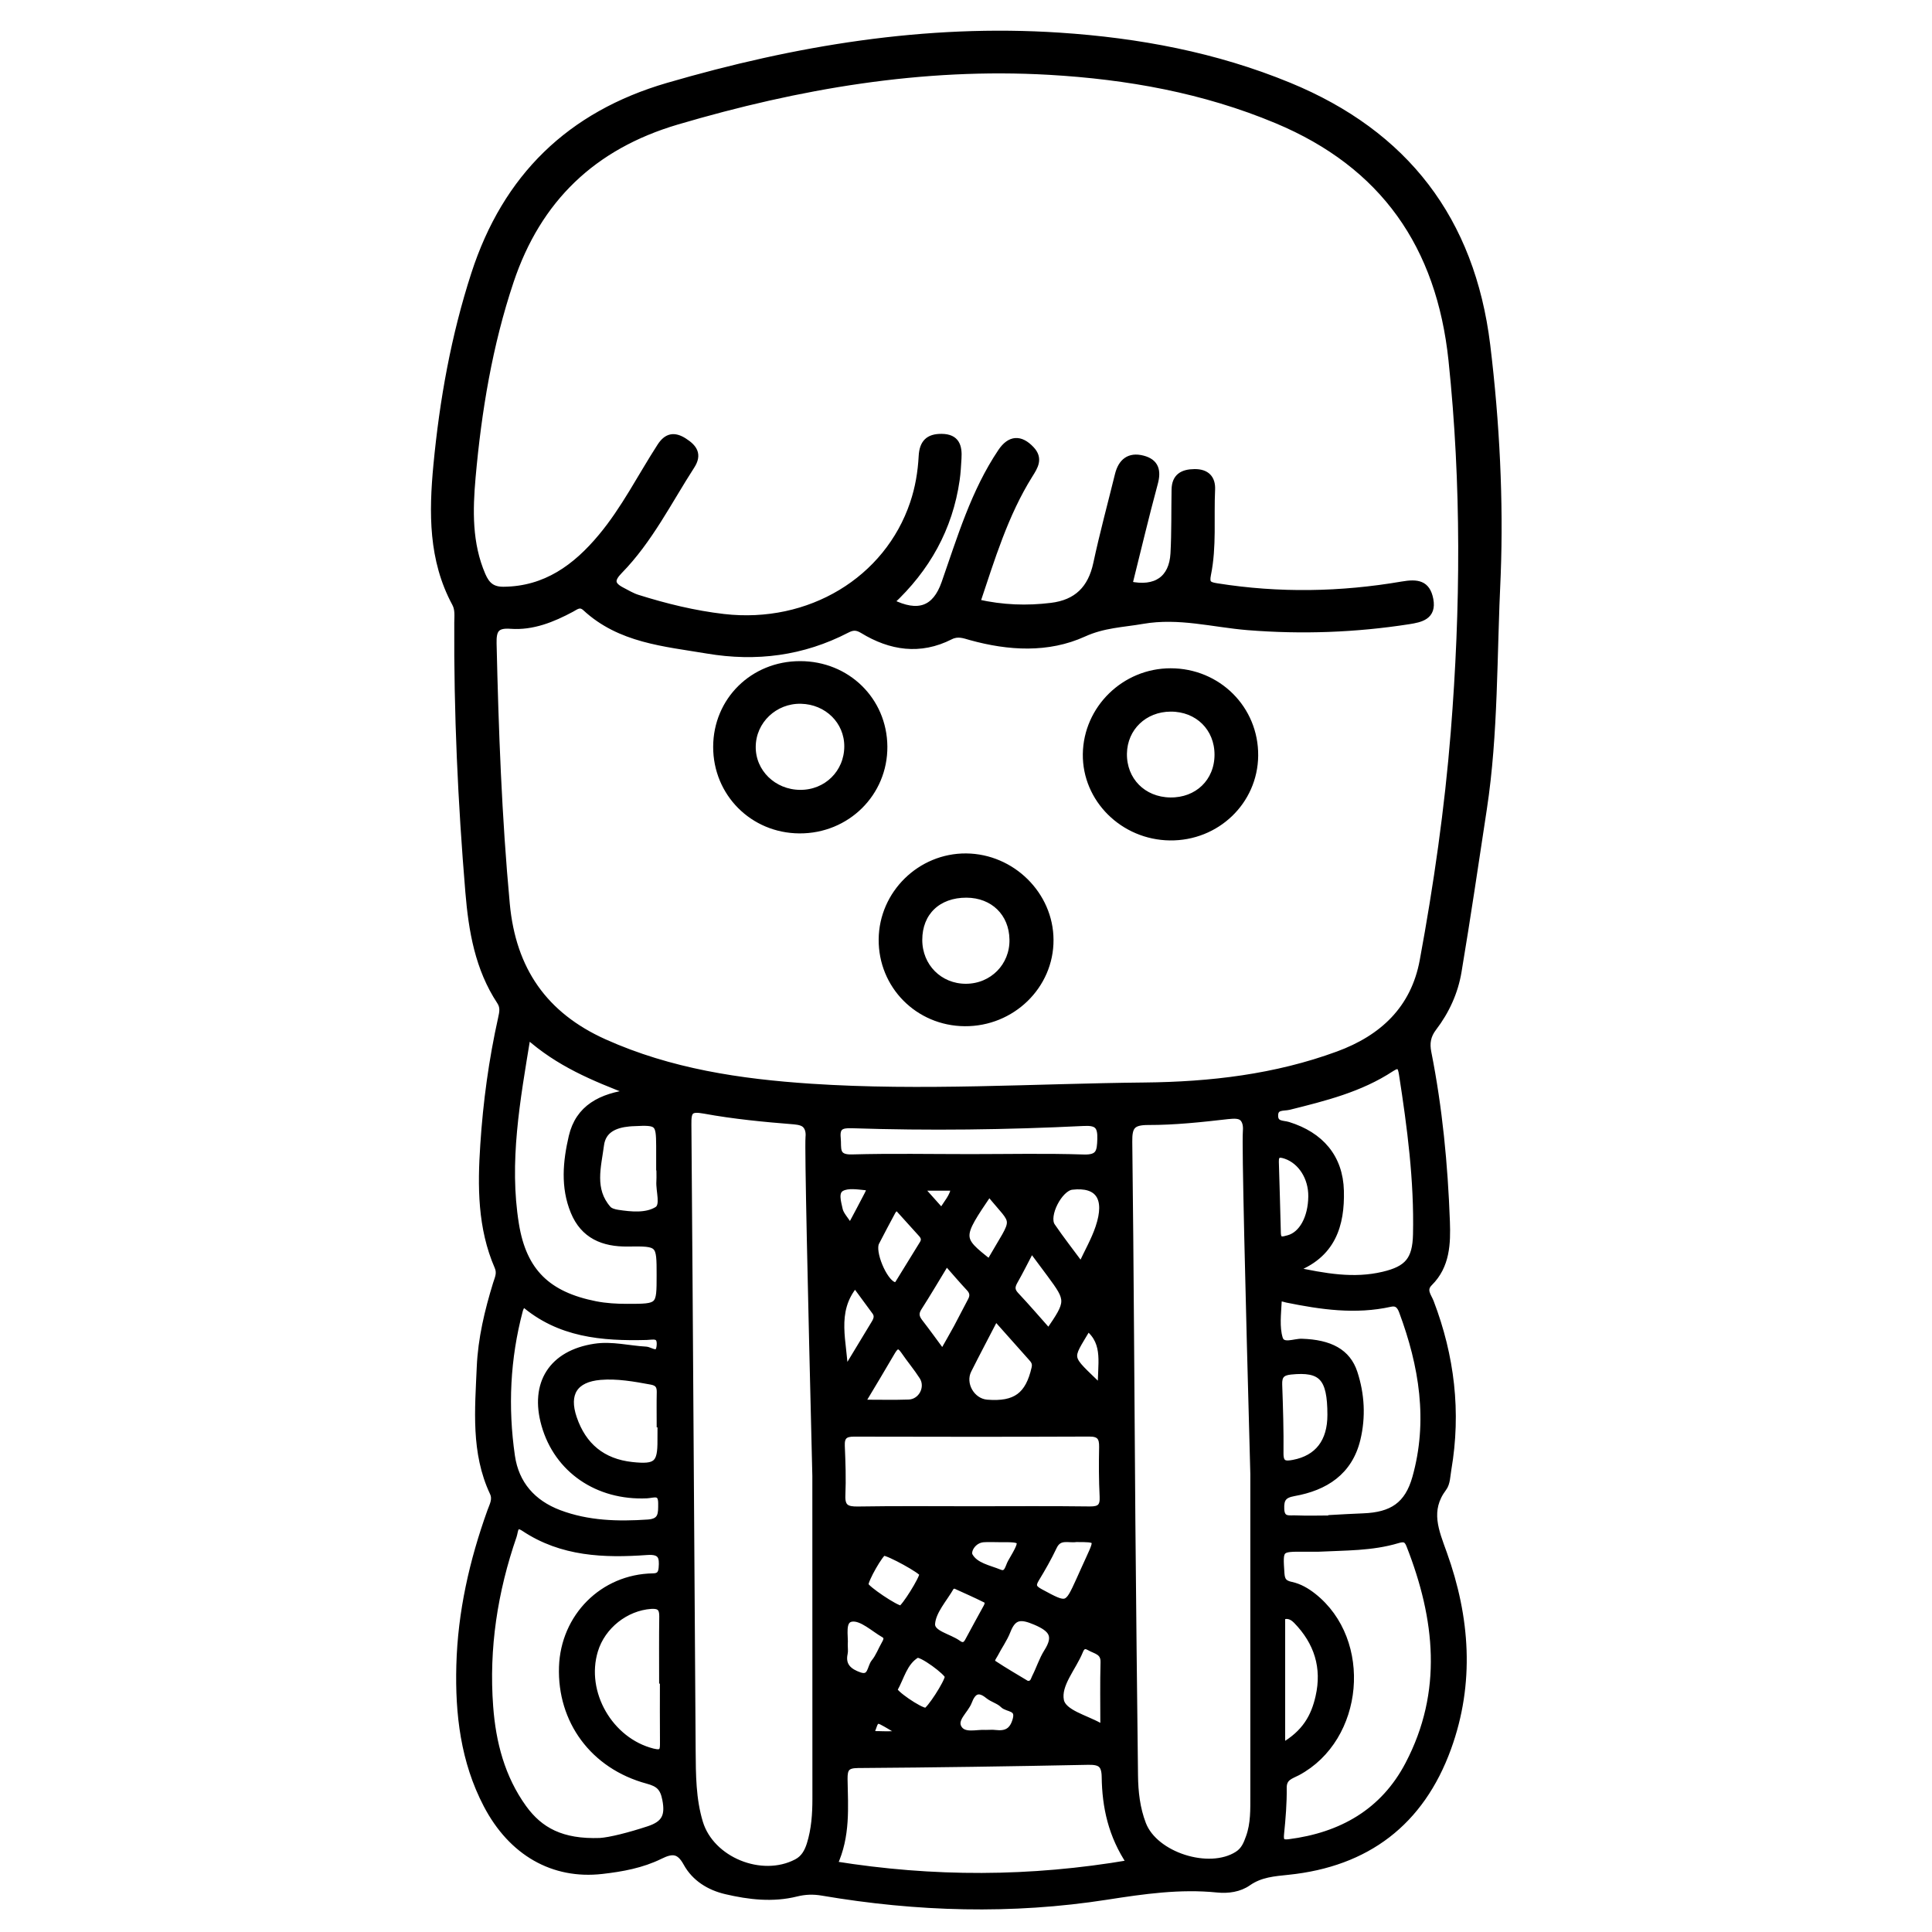 <?xml version="1.0" encoding="utf-8"?>
<!-- Generator: Adobe Illustrator 23.0.0, SVG Export Plug-In . SVG Version: 6.00 Build 0)  -->
<svg version="1.0" xmlns="http://www.w3.org/2000/svg" xmlns:xlink="http://www.w3.org/1999/xlink" x="0px" y="0px"
	 viewBox="0 0 3000 3000" style="enable-background:new 0 0 3000 3000;" xml:space="preserve">
<style type="text/css">
	.st0{stroke:#000000;stroke-width:10;stroke-miterlimit:10;}
</style>
<g id="Layer_1">
</g>
<g id="Layer_2">
	<g>
		<path class="st0" d="M2325.3,892.1c-6.2,127.5-3.6,246.3-21.5,363.8c-12.8,84.3-25.2,168.6-39.3,252.7
			c-5.3,31.9-18.8,61.5-38.6,87.4c-9.2,12.1-11.2,23.7-8.3,38.3c17.2,86.6,25.6,174.4,28.8,262.5c1.2,33.8,0.2,68.6-26.6,95.2
			c-11.1,11-2,20.4,1.7,30c32.1,84.1,42.4,170.5,27.2,259.5c-1.7,9.9-1.7,21.8-7.3,29.1c-26.1,34.7-12.2,66.4,0.5,101.7
			c35.7,99.4,43.2,201.1,6.5,302.1c-42,115.6-125.9,179.2-248.1,191.8c-21.9,2.3-43,3.7-62.3,17.2c-13.5,9.5-31,12-47.7,10.3
			c-58-5.9-114.7,2.3-171.8,11.2c-147.3,23-294.7,18.7-441.5-6.3c-13.9-2.4-26.8-2-40.5,1.4c-36.6,9.1-73.2,4.8-109.1-3.6
			c-25.8-6-48.5-19.9-61.4-43.4c-11.1-20.2-22-20.6-41-11.2c-28.1,13.9-59.2,19.6-90.3,23.1c-75.6,8.6-140.2-28.1-179-102.3
			c-35.5-67.9-44.1-141.3-42.1-216.6c2.2-82.5,20.2-161.8,48-239.2c3.4-9.4,8.8-18.4,3.9-28.9c-29.4-62.6-23-129.3-20.2-195.1
			c1.9-44.1,12.2-87.1,25.2-129.4c2.6-8.4,6.8-16.2,2.4-26.3c-26.4-60.8-26.4-125.1-22.1-189.6c4.3-66,13.2-131.5,27.6-196.2
			c2-9.2,3.9-17.2-1.9-26.1c-34-51.5-43.9-110.1-48.9-170.1c-11.6-139.2-18-278.6-17.2-418.4c0.1-10,1.5-20.4-3.6-29.8
			C670.2,869,671,796,678,722.1c9.6-100.8,27.3-199.7,58.6-296.4c48.8-150.8,148.4-247.8,300.2-292.1
			c198.7-57.9,400.5-91.6,608.5-77.9c122.6,8.1,242,30.4,356.2,77.4c181,74.4,283.6,208.3,307.5,402.5
			C2323.8,657.1,2329.6,779,2325.3,892.1z M1753.3,907.6c41.3,9.1,67-8.4,69.2-48.1c1.8-33,1.1-66.1,1.7-99.2
			c0.3-20.1,12.2-26.7,30.6-26.9c18.8-0.2,27.8,9.5,27,26.9c-2.1,43.9,2.5,88.3-6.4,131.8c-2.9,14.3,1.4,16.6,14.2,18.6
			c96.2,15.3,192.3,13.6,287.9-2.8c23-3.9,38.4-2.2,43.2,23c5,26.5-14.7,30.5-33.1,33.4c-82.9,12.9-166.1,15.9-249.9,9.2
			c-54.2-4.4-107-19.5-163.5-9.7c-31.1,5.4-60.4,5.9-91.6,20.1c-55.2,25.1-116.2,21.6-175.3,5.2c-10.4-2.9-19.9-6.8-31.6-0.9
			c-47,23.9-92.7,16.9-136.1-9.6c-9.4-5.7-15.7-5.3-24.6-0.7c-68.5,35.5-140.8,44.8-216.6,32c-66.9-11.2-135.7-16.5-189.1-65.9
			c-8.8-8.1-15-2.2-21.9,1.5c-29.5,15.8-60.5,28.4-94.4,25.9c-23-1.7-27.4,7-26.9,27.9c3.1,135,8,269.8,20.5,404.4
			c9.5,102,58.3,172.8,151.8,214.8c102.3,45.9,210.6,62,321,69.3c172.7,11.4,345.3-0.2,517.9-1.9c102.1-1,203.4-12.8,300.3-48.4
			c69.5-25.5,118.1-71,131.9-145.8c21.7-117.4,38.7-235.9,48.2-354.6c15.4-192.3,16.7-385.1-3.5-577.8
			c-18.7-177.6-105.6-303.2-271.6-372.6c-113.1-47.3-231.8-68.5-353.3-75.5c-197.7-11.3-389.3,21.7-578.3,77.4
			C921,227,835.5,308.9,792.7,436.7c-33.1,98.9-50,201.2-59.2,304.5c-4.5,50.9-5.7,102.8,15.5,152c6.7,15.5,15.3,23,32.8,22.9
			c65.5-0.5,112.5-35.1,151.9-82.4c36-43.1,61.2-93.6,91.6-140.6c10-15.5,21.4-18,37-8c15.3,9.8,23,20.5,11.5,38.3
			c-35.8,55.5-65.3,115.3-112,163c-13.4,13.7-12.6,21.8,3.3,30.2c8.1,4.2,16.1,9.1,24.7,11.8c43.8,13.8,88.3,24.7,134,30
			c133.2,15.3,254.2-57.7,294.3-177c8-23.7,12.1-48.2,13.4-72.9c1.1-20.7,10.1-30,30.7-29.8c23.3,0.2,27,14.7,25.8,33.3
			c-0.7,11-1.2,22-2.8,32.9c-10.8,75.5-46.1,138.2-101.9,190.1c42.6,21.3,69.3,11.2,83.6-29.6c24.5-70,45.6-141.5,87.6-204
			c13.9-20.6,30.1-21.4,46.8-3.6c13.6,14.4,5.5,26.8-2.5,39.5c-38.5,61.6-59,130.3-81.8,198.2c40.3,9.1,77.6,10.2,115.3,5.6
			c39.8-4.8,61.9-26.8,70.3-66c9.9-46.2,22.3-91.9,33.6-137.8c5-20.3,17.3-30.4,38.2-25c20.1,5.2,23.9,18.5,18.5,38.2
			C1778.8,802.6,1766.4,855.2,1753.3,907.6z M1266.4,2291.8c-7.3-296.6-12-507.9-10.6-526.1c0.2-2.2,1.2-11.9-4.7-18.4
			c-3.4-3.8-9.1-5.6-18-6.4c-46.6-3.7-93.4-8.2-139.3-16.6c-22.8-4.2-25.4,1.2-25.2,21.6c2.6,324.1,4.3,648.2,6.6,972.3
			c0.3,37.6,0.3,75.4,11.4,112c17.7,58.2,95.7,90.1,150.4,61.5c11.5-6,17-16.2,20.7-27.9c7.2-23.1,8.8-46.8,8.8-70.7
			C1266.4,2626,1266.4,2458.9,1266.4,2291.8z M1946.5,2288.8c-8.1-297.7-13.2-509.1-11.6-531.8c0.2-3,1.4-15-5.8-21.3
			c-4.5-3.9-11.9-4.1-22.7-2.9c-41,4.7-82.3,9.2-123.5,9.1c-25.1,0-30,7.4-29.7,31c2.4,196.6,3.2,393.2,4.8,589.8
			c1.1,131.4,2.6,262.7,4.1,394.1c0.3,25.8,3.1,51.2,12.5,75.7c18.6,48.6,102.8,75.4,147,47.2c10.4-6.6,14.2-16.4,17.9-26.7
			c7.7-21.2,7-43.4,7-65.4C1946.6,2621.4,1946.5,2455.1,1946.5,2288.8z M931.7,2859c15.7-1,45.7-8.6,75.5-18.4
			c24.9-8.2,31.2-20.6,26.2-46.4c-3.6-18.8-10.8-24.7-28-29.4c-84.4-22.8-135.2-93.2-132.4-176.5c2.6-77.5,62.8-139,141.1-140.2
			c9.1-0.1,12.8-4.1,13.6-13.2c1.5-17.2-0.7-26.9-23-25.3c-66.5,4.8-132.3,2.4-190.8-36.6c-15-10-14,4.8-16.5,11.9
			c-29.7,85.9-43.4,174.3-36.6,265.1c4.2,56.4,18.2,110.3,52,157.3C838.3,2842.5,872.2,2861.1,931.7,2859z M1295.2,2895.1
			c153.5,24.7,304.7,24.5,459.5-2c-29.1-43.2-38.4-87.8-39-134c-0.3-19.9-7.6-24-26-23.7c-119.2,2.4-238.4,4.2-357.6,5
			c-17.8,0.1-21.2,6.2-21,22.2C1311.8,2806.4,1315.7,2850.8,1295.2,2895.1z M2047.4,2404.5c-7.3,0-14.7,0-22,0
			c-39.1-0.2-38.5-0.3-35.9,39c0.8,11.5,4.9,15.5,15.6,17.8c12.5,2.7,23.7,9.2,34,17.3c87.7,69.1,74.2,220.8-24.4,273.5
			c-10.1,5.4-21.9,7.6-21.7,24.1c0.3,23.8-1.7,47.6-4.1,71.3c-1.1,11.1,1,14.9,12.7,13.4c81.5-10.4,146.8-47.4,185.4-121.2
			c58.9-112.4,46.4-226.5,1.7-340.3c-3.9-9.9-8.4-11.1-18.7-8C2130.1,2403.4,2088.5,2402.4,2047.4,2404.5z M819.1,1608
			c-16.7,101.5-33.9,196.5-18.3,293c12,74.2,50.2,109.9,123.8,124.5c16.4,3.2,32.7,4.1,49.3,4.1c50.7,0,50.7,0,50.7-49.5
			c0-49.6,0-50.2-49.6-49.5c-38.5,0.6-68.8-12.2-84-49.2c-15.7-38.1-11.9-77.8-2.9-116.4c10.4-44.4,44.6-62.6,93-68.6
			C920.9,1673.2,867.6,1651.3,819.1,1608z M1510.7,2343.9c60.5,0,121-0.5,181.5,0.3c15.6,0.2,21.1-4.6,20.3-20.3
			c-1.3-25.6-1.3-51.3-0.8-77c0.3-14.8-4.1-21.3-20.2-21.2c-121.9,0.5-243.8,0.4-365.7,0.1c-14.1,0-19.6,4.9-19,19.3
			c1.1,25.6,2,51.4,0.9,77c-0.8,19.1,7.5,22.4,24.3,22.2C1391.5,2343.3,1451.1,2343.9,1510.7,2343.9z M2067.5,2358.2
			c0-0.3,0-0.5,0-0.8c16.5-0.9,33-1.9,49.4-2.5c44.8-1.7,69.1-17.8,81.1-60.3c24.8-88.3,10.6-174.2-20.7-258.4
			c-3.2-8.5-7.8-14.3-18.3-12c-54.2,12.1-107.6,4.3-160.8-6.5c-4.6-0.9-12.6-5.1-13,3.3c-0.9,19.2-3.6,39.6,1.7,57.3
			c4.3,14.2,22.8,5.1,34.6,5.5c43.7,1.4,70.8,15.6,81.4,47.8c11,33.6,12.9,68.6,4.6,103.1c-12.3,51-49.8,74.9-98.3,83.5
			c-16.2,2.9-20.7,9.3-20,25.1c0.7,18.4,13.7,14.2,23.4,14.8C2030.7,2358.9,2049.1,2358.2,2067.5,2358.2z M2007.1,1971.7
			c50.5,10.9,95.1,18.8,140.8,8c37.9-8.9,50.3-23.5,51.2-62.8c1.9-83.7-9-166.4-21.8-248.9c-1.9-12.1-4.6-17-16.9-8.9
			c-48.4,31.9-103.6,45.5-158.8,59.3c-8.5,2.1-22.5-1.2-21.9,14.8c0.5,13.4,12.9,11.4,20.5,13.8c50.5,15.7,80.3,50.2,81.6,102.1
			C2083.1,1901.3,2069.8,1949.7,2007.1,1971.7z M812.1,2023.2c-2.4,5.2-4.4,8.2-5.2,11.6c-19.8,74.6-23.3,150.3-12.3,226.3
			c6.3,43.3,32.4,72.9,73.5,88.5c44.8,16.9,91.2,18.1,138.2,14.9c21.7-1.5,20.7-14.6,20.7-30.3c0-19.5-12.4-13.1-22.6-12.6
			c-76.4,3.5-139-39.5-158.7-109c-18.4-64.6,11.7-111.1,77.8-121.1c26.9-4.1,52.9,3.1,79.4,4.5c7.6,0.4,20.6,12.8,21.8-7.5
			c1-17.3-11.2-13-20.6-12.8C935.1,2077.5,868.2,2072,812.1,2023.2z M1506.8,1797.1c58.7,0,117.4-1.3,176,0.6
			c24.2,0.8,25.5-9.7,26.1-28.9c0.7-20.8-5.5-26.5-26.2-25.4c-120,5.9-240.1,7.5-360.1,3.5c-16.2-0.5-24,2.5-22.1,20.5
			c1.5,14.9-4.1,30.9,22.1,30.2C1384,1795.9,1445.4,1797.1,1506.8,1797.1z M1029.7,2609.3c-0.4,0-0.8,0-1.2,0
			c0-33.1-0.3-66.2,0.2-99.2c0.2-13.1-4.5-17.7-17.9-16.8c-39.2,2.8-75.6,31.3-87.2,69.6c-19.9,65.6,23.5,140.3,89.9,157.1
			c16,4.1,16.4-2.3,16.3-14.3C1029.5,2673.6,1029.7,2641.4,1029.7,2609.3z M1026,2211.4c-0.4,0-0.9,0-1.3,0c0-16.5-0.3-33,0.1-49.5
			c0.2-9.7-3-14.9-13.4-16.8c-26.2-4.8-52.5-9.6-79.2-7.4c-39.9,3.4-54.5,26.2-41.4,64.5c14.7,43.1,44.7,68,90.5,73
			c38,4.1,44.9-1.7,44.6-39C1025.9,2227.9,1026,2219.7,1026,2211.4z M1024.2,1812.4c-0.1,0-0.2,0-0.3,0c0-11,0.1-21.9,0-32.9
			c-0.2-36.1-2-37.7-39.1-35.8c-2.7,0.1-5.5,0.2-8.2,0.5c-21.7,2.1-40.6,10-43.7,33.8c-4.4,33.7-15.3,69,11.2,99.2
			c3.2,3.7,9.7,5.5,14.9,6.3c21,3.2,44.5,5.5,61.5-4.9c11-6.7,2.7-29,3.7-44.3C1024.6,1827.1,1024.2,1819.7,1024.2,1812.4z
			 M2066.2,2196.8c-0.1-57.8-13.8-72.3-61.9-67.4c-14.1,1.4-18.8,7-18.3,20.7c1.3,35.6,2.4,71.3,2,106.9
			c-0.1,16.8,7.9,17.2,20.5,14.8C2046.3,2264.6,2066.3,2238.8,2066.2,2196.8z M1545.9,2045.7c-15.5,30-29.2,55.8-42.3,81.9
			c-10.7,21.3,5.3,49,29.1,50.8c44.4,3.5,64.4-11.5,74.1-54.1c1.8-8-1.5-12-5.8-16.7C1583.4,2087.8,1565.8,2068.1,1545.9,2045.7z
			 M1990.6,2712c36.7-20.7,50.3-47.1,57.1-77.1c10.4-45.4-2.1-85.1-34.6-118.4c-4.5-4.6-10.2-8.3-17.1-7.5
			c-6.5,0.7-5.4,6.3-5.4,10.6C1990.6,2581.7,1990.6,2643.8,1990.6,2712z M1678.8,1965.5c10-21.5,20.6-39.8,27.2-59.5
			c15.4-45.6-0.2-68.4-41.5-63.6c-19.5,2.2-41.8,45.4-31,61.4C1647.3,1924.1,1662.5,1943.4,1678.8,1965.5z M1469.6,1960.1
			c-15.5,25.5-28.9,48.3-43.2,70.6c-5.4,8.5-4.1,14.8,1.6,22.2c11.7,15.1,22.9,30.7,35.6,47.9c8-14.2,15.3-26.7,22.2-39.4
			c7.4-13.7,14.3-27.7,21.7-41.4c4-7.3,3.7-13.4-2.3-19.8C1493.5,1987.7,1482.4,1974.6,1469.6,1960.1z M1594.6,2615
			c9.8,0.9,10.5-6.2,12.6-10.3c6.7-13,11-27.3,18.7-39.5c15.9-25,7.7-36-18.1-47c-22.1-9.4-34.3-9.5-43.5,14.2
			c-4.9,12.7-13.2,24-19.4,36.2c-2.3,4.4-8,10.6-2.1,14.6C1560.1,2594.7,1578.3,2605.1,1594.6,2615z M1671,2389.5
			c-11.4,1.9-26.4-5.5-34.7,12c-8.2,17.3-17.7,34-27.7,50.4c-6.5,10.8-3.2,14.9,7.2,20.5c41.5,22.4,41.3,22.8,60.2-18.7
			c5.3-11.6,10.4-23.3,15.8-34.9C1705.2,2389.5,1705.2,2389.5,1671,2389.5z M1713.6,2680.8c0-34.1-0.6-66.9,0.3-99.7
			c0.5-16.8-12.7-17.6-22.4-23.3c-8.1-4.8-12.2-0.4-14.7,5.9c-10.5,26-34.8,52-29.7,77c3.9,19,38.2,27.2,59.6,39.2
			C1707.4,2680.4,1708.4,2680.2,1713.6,2680.8z M2036.5,1858c0.4-29.4-16-55.1-39.8-63.4c-10-3.5-16.3-2.9-15.9,9.6
			c1,36.7,2.3,73.4,3.1,110.1c0.3,14,8.5,10.9,16.7,8.7C2021.7,1917.4,2036.1,1891.4,2036.5,1858z M1392.5,1873.6
			c-3.2,3.4-5.4,5.1-6.6,7.3c-8.6,16-17.2,32.1-25.5,48.3c-7.5,14.4,11.8,60.6,27.1,66.2c4.9,1.8,6.4-1.2,8.2-4
			c12.5-20.1,24.8-40.3,37.2-60.4c3.4-5.6,2.2-10.2-1.9-14.8C1418.2,1902.2,1405.5,1888.1,1392.5,1873.6z M1601.7,1939.7
			c-9.8,18.7-17.5,34.3-26.1,49.4c-4.7,8.2-5.5,14.3,1.6,21.9c17.4,18.5,34,37.8,51.2,57.2c32.4-47.3,32.4-48.7,2.1-89.8
			C1621.9,1966.7,1613.2,1955,1601.7,1939.7z M1337.9,2178.4c27.8,0,50.6,0.6,73.3-0.2c19.8-0.7,31.9-23.9,21.2-40.6
			c-8.8-13.8-19.5-26.4-28.7-39.9c-8.1-11.9-13.2-8.1-19,2C1370.2,2124.7,1355.3,2149.3,1337.9,2178.4z M1482.4,2461.5
			c-1.4,0.6-4.7,1-5.7,2.7c-10.8,18.9-28.3,37.5-29.7,57.2c-1.1,15.7,26.6,20.2,40.8,30.6c6.2,4.6,11.5,3.7,15.4-3.7
			c9.4-17.6,19.1-35.2,28.7-52.7c2.4-4.4,3.4-9.4-1.5-11.8C1515.1,2476.1,1499.2,2469.2,1482.4,2461.5z M1343.6,2460.9
			c0.4,5.7,47.8,37.6,55.2,37.1c5.1-0.3,34.3-47,33.8-54c-0.3-4.9-52.4-33.6-60.4-33.3C1367.1,2411,1343,2453.1,1343.6,2460.9z
			 M1437.5,2656.9c5.4,0.1,34-44,34.6-53.4c0.4-6.2-42.3-37.9-48.8-34c-19.6,11.9-24,35.1-34.6,53.7
			C1385.9,2628.1,1427.6,2656.7,1437.5,2656.9z M1311.7,2131.2c15.5-25.6,30.9-51.1,46.4-76.7c3.5-5.8,5.3-11.6,0.8-17.7
			c-10-13.7-20.1-27.3-31.1-42.3C1291.9,2037.4,1311.1,2085.1,1311.7,2131.2z M1535.9,1852.3c-47.4,70-47.4,70.4,0.5,108.2
			C1579.6,1885.2,1578.9,1905.6,1535.9,1852.3z M1530.7,2691.2c5.8,0,10.4-0.5,14.9,0.1c16.7,2,26.9-3.1,31.8-21
			c5.5-19.7-12.9-16.2-19.8-23.2c-6.2-6.3-16.2-8.6-23.2-14.3c-15.5-12.7-24.2-6.2-30.1,9.4c-5.3,14-23.7,26.8-16,40.8
			C1496.4,2697.4,1516.8,2690.1,1530.7,2691.2z M1311.4,2554.3c0,5.7,0.7,9.5-0.1,13c-4.3,19.7,7.5,28.8,23.2,34.3
			c18.3,6.3,16.7-12.6,23.2-20.5c6.9-8.4,10.7-19.2,16.2-28.7c3.1-5.3,4.9-10.8-1.1-14.3c-16.5-9.5-34.5-26.9-50-25
			C1305.8,2515.2,1312.7,2540.5,1311.4,2554.3z M1551.8,2389.7c-8.3,0-16.5-0.5-24.8,0.1c-16.4,1.3-25.6,18.5-21.4,26.1
			c8.7,15.8,29.8,19.3,46.4,26.1c12.5,5.1,13.7-9.1,17.8-16.1C1590.8,2389.7,1590.6,2389.5,1551.8,2389.7z M1709.8,2155.7
			c-1.3-36.1,9.8-69.5-20.6-94C1658.6,2113.8,1656.4,2103.7,1709.8,2155.7z M1320.3,1905.6c10.3-19.3,18.5-34.5,26.4-49.9
			c2.4-4.6,6.4-11.6-2.3-12.5c-12.6-1.2-27.7-3.8-37.7,1.6c-10.9,6-5.5,22.1-3.2,33.1C1305.2,1886.2,1312.6,1893.4,1320.3,1905.6z
			 M1462.3,1881.5c7.7-13.6,17.7-23,19.5-37.6c-17.1,0-32.7,0-53.1,0C1441.5,1858.2,1451.3,1869.2,1462.3,1881.5z M1392,2693.2
			c0.7-1.8,1.4-3.7,2.1-5.5c-8.2-4.8-16.3-10-24.7-14.3c-10.8-5.5-11.7,4.5-14.2,10.3c-4.8,11.1,4.4,9.1,10,9.4
			C1374.2,2693.5,1383.1,2693.2,1392,2693.2z"/>
		<path class="st0" d="M1498,1588.5c-72.3-0.6-129.2-58.1-128.6-129.9c0.6-71,59.7-128.9,130.8-128.4
			c71.2,0.6,130.5,59.2,130.7,129.2C1631.3,1530.8,1571.2,1589.1,1498,1588.5z M1427.1,1459.5c0,41.4,31.7,73.2,72.8,73.1
			c41.3-0.1,73.3-32.5,72.6-73.6c-0.6-41.2-30.1-69.9-71.8-70.1C1456.3,1388.8,1427.1,1416.8,1427.1,1459.5z"/>
		<path class="st0" d="M1817.7,1042.7c73.5,0,131.7,58.1,131,130.7c-0.7,71.1-59.6,127.5-132.1,126.6
			c-72.4-0.9-131.1-59-130.2-129.1C1687.4,1100.2,1746.3,1042.7,1817.7,1042.7z M1890.9,1172.2c0.2-41.7-30.8-72.3-73-72.2
			c-41.1,0.1-72.3,30.1-73,70c-0.7,41.6,29.9,72.7,72.2,73.3C1859.5,1243.9,1890.7,1213.9,1890.9,1172.2z"/>
		<path class="st0" d="M1242.3,1031.6c72.9-0.1,130,55.7,130.6,127.5c0.6,72.5-58,130.4-131.5,130c-72.3-0.4-129.1-57.4-129-129.5
			C1112.6,1087.6,1169.4,1031.6,1242.3,1031.6z M1242.4,1231.5c41.2,0.3,73.4-31.4,73.6-72.3c0.2-39.4-31.4-70.5-72.2-71.4
			c-41-0.9-74.9,31.2-75.3,71.5C1168,1199.1,1200.9,1231.2,1242.4,1231.5z"/>
	</g>
</g>
</svg>
